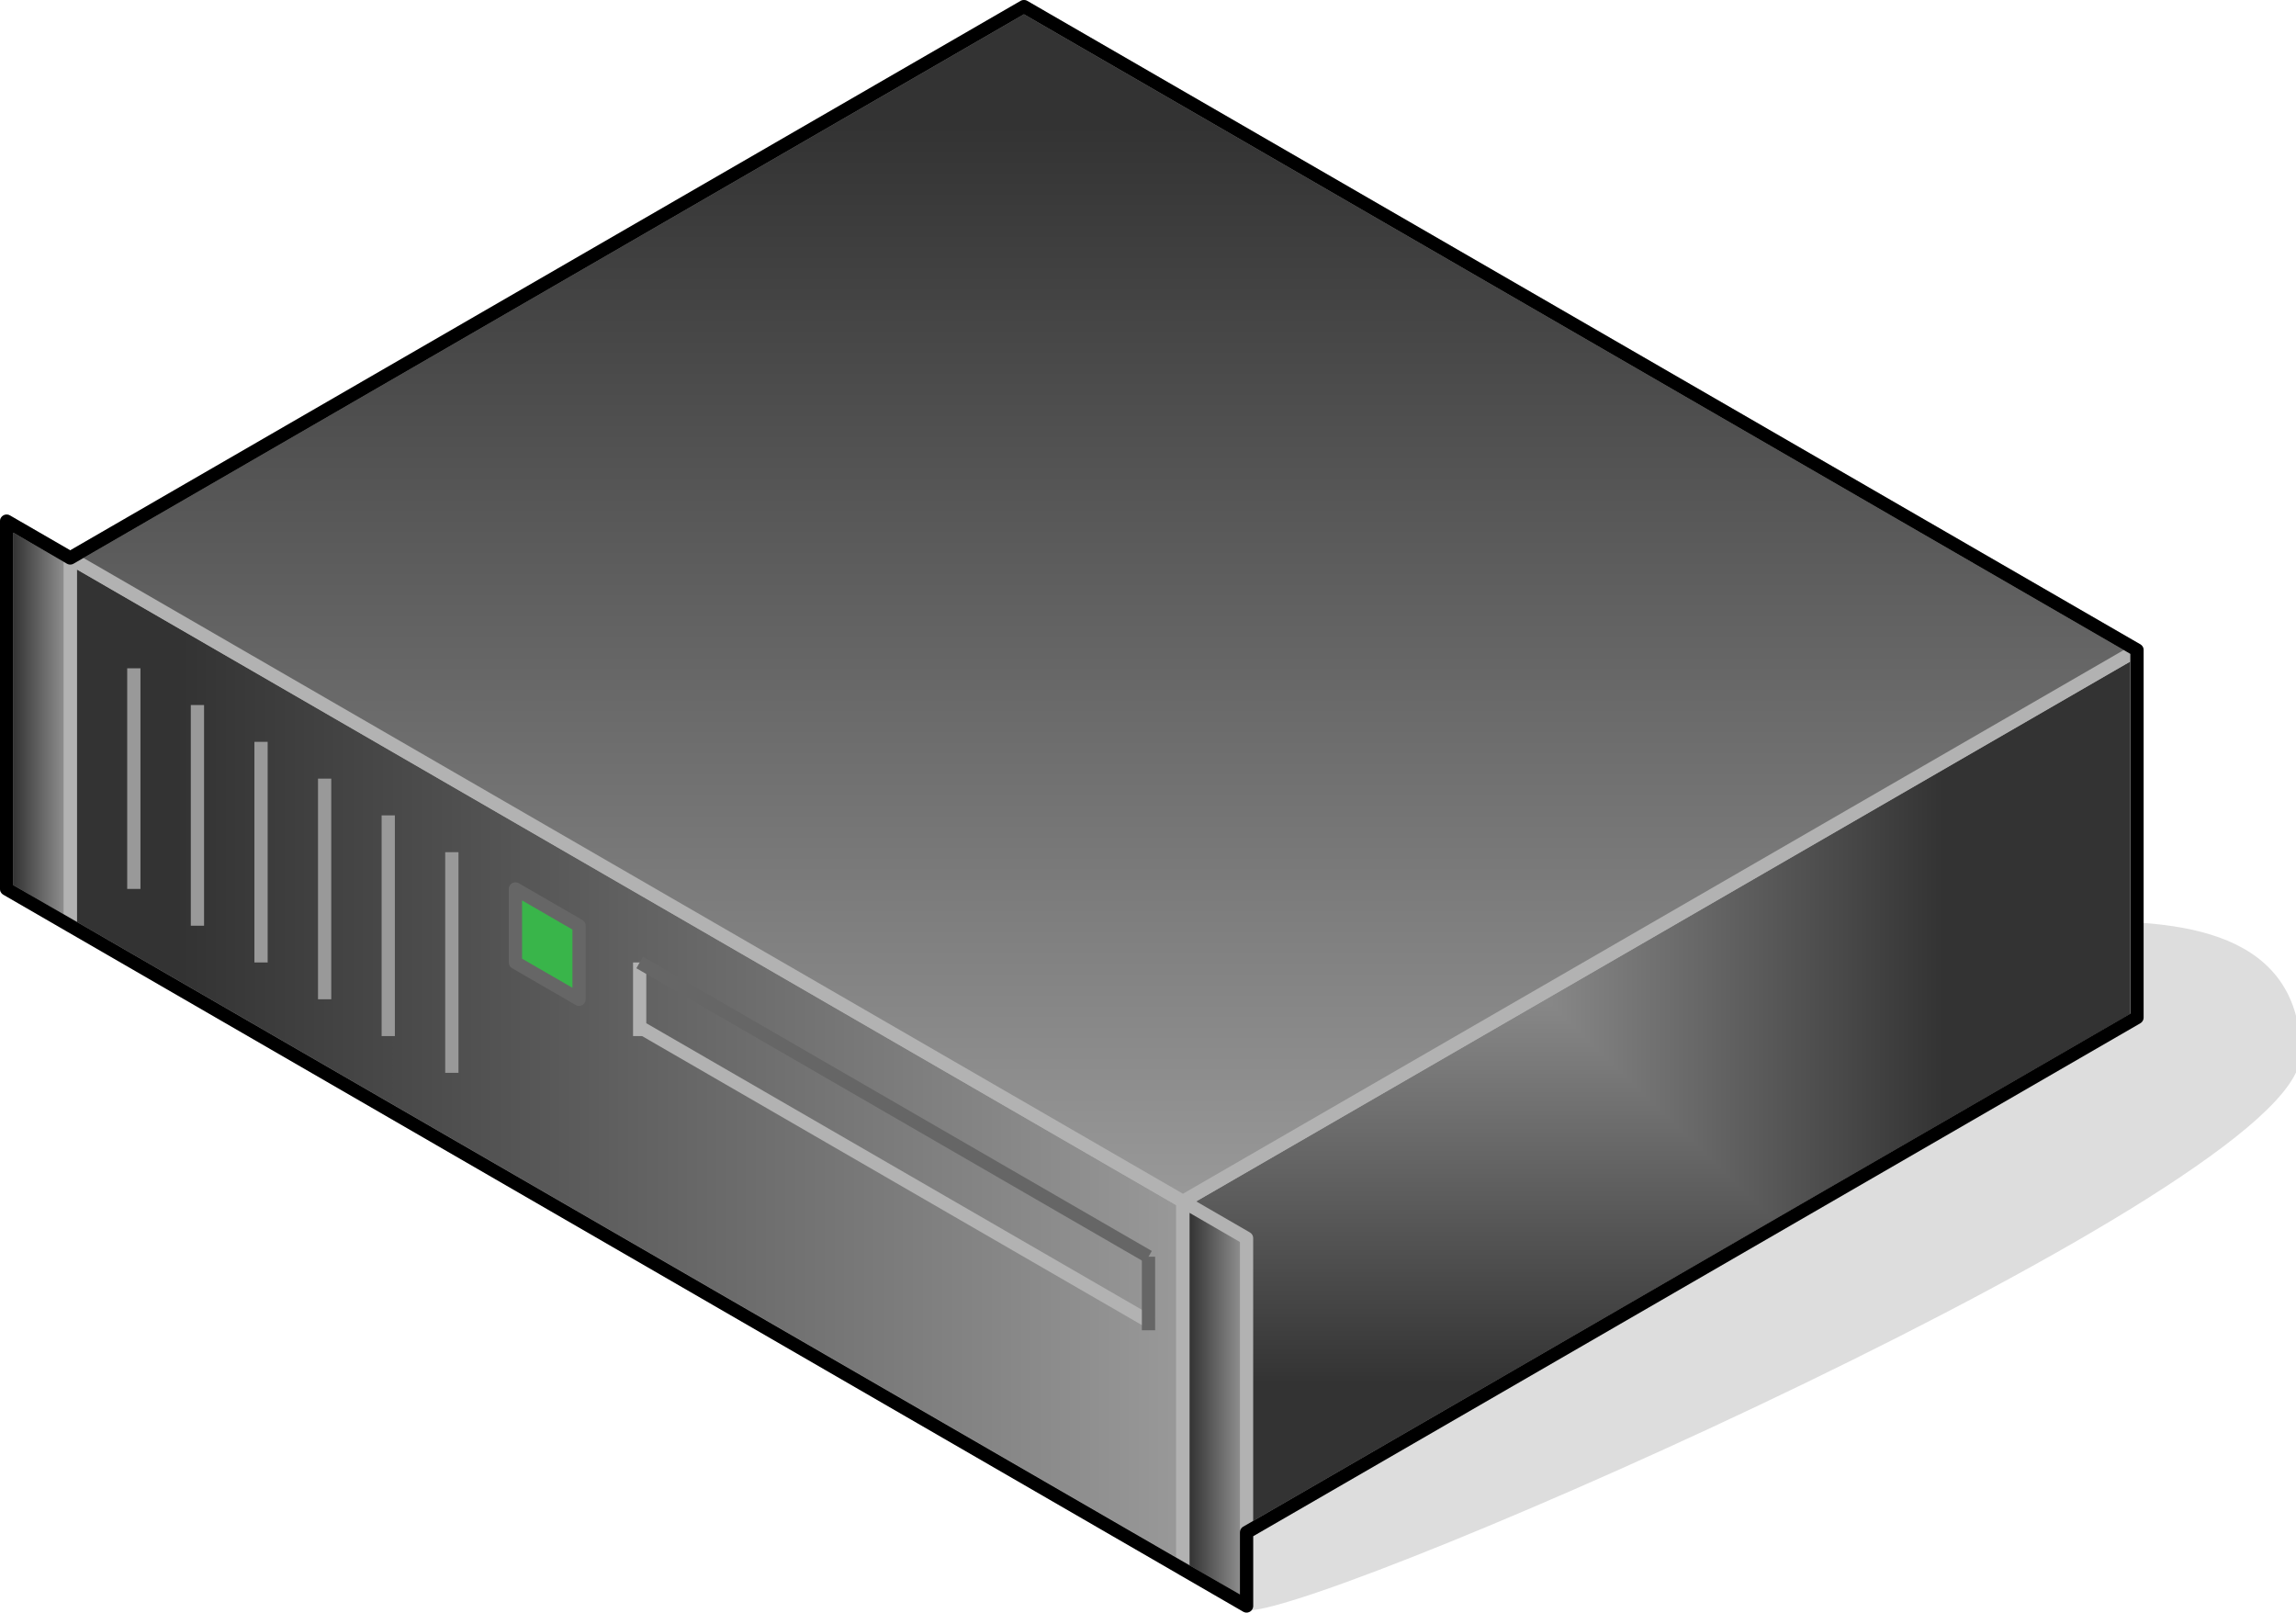 <?xml version="1.0" encoding="UTF-8"?>
<!DOCTYPE svg PUBLIC "-//W3C//DTD SVG 1.1//EN" "http://www.w3.org/Graphics/SVG/1.1/DTD/svg11.dtd">
<svg version="1.2" width="69.31mm" height="48.67mm" viewBox="7805 909 6931 4867" preserveAspectRatio="xMidYMid" fill-rule="evenodd" stroke-width="28.222" stroke-linejoin="round" xmlns="http://www.w3.org/2000/svg" xmlns:ooo="http://xml.openoffice.org/svg/export" xmlns:xlink="http://www.w3.org/1999/xlink" xmlns:presentation="http://sun.com/xmlns/staroffice/presentation" xmlns:smil="http://www.w3.org/2001/SMIL20/" xmlns:anim="urn:oasis:names:tc:opendocument:xmlns:animation:1.0" xml:space="preserve">
 <defs class="ClipPathGroup">
  <clipPath id="presentation_clip_path" clipPathUnits="userSpaceOnUse">
   <rect x="7805" y="909" width="6931" height="4867"/>
  </clipPath>
 </defs>
 <defs class="TextShapeIndex">
  <g ooo:slide="id1" ooo:id-list="id3 id4 id5 id6 id7 id8 id9 id10 id11 id12 id13 id14 id15 id16 id17 id18 id19 id20"/>
 </defs>
 <defs class="EmbeddedBulletChars">
  <g id="bullet-char-template(57356)" transform="scale(0,-0)">
   <path d="M 580,1141 L 1163,571 580,0 -4,571 580,1141 Z"/>
  </g>
  <g id="bullet-char-template(57354)" transform="scale(0,-0)">
   <path d="M 8,1128 L 1137,1128 1137,0 8,0 8,1128 Z"/>
  </g>
  <g id="bullet-char-template(10146)" transform="scale(0,-0)">
   <path d="M 174,0 L 602,739 174,1481 1456,739 174,0 Z M 1358,739 L 309,1346 659,739 1358,739 Z"/>
  </g>
  <g id="bullet-char-template(10132)" transform="scale(0,-0)">
   <path d="M 2015,739 L 1276,0 717,0 1260,543 174,543 174,936 1260,936 717,1481 1274,1481 2015,739 Z"/>
  </g>
  <g id="bullet-char-template(10007)" transform="scale(0,-0)">
   <path d="M 0,-2 C -7,14 -16,27 -25,37 L 356,567 C 262,823 215,952 215,954 215,979 228,992 255,992 264,992 276,990 289,987 310,991 331,999 354,1012 L 381,999 492,748 772,1049 836,1024 860,1049 C 881,1039 901,1025 922,1006 886,937 835,863 770,784 769,783 710,716 594,584 L 774,223 C 774,196 753,168 711,139 L 727,119 C 717,90 699,76 672,76 641,76 570,178 457,381 L 164,-76 C 142,-110 111,-127 72,-127 30,-127 9,-110 8,-76 1,-67 -2,-52 -2,-32 -2,-23 -1,-13 0,-2 Z"/>
  </g>
  <g id="bullet-char-template(10004)" transform="scale(0,-0)">
   <path d="M 285,-33 C 182,-33 111,30 74,156 52,228 41,333 41,471 41,549 55,616 82,672 116,743 169,778 240,778 293,778 328,747 346,684 L 369,508 C 377,444 397,411 428,410 L 1163,1116 C 1174,1127 1196,1133 1229,1133 1271,1133 1292,1118 1292,1087 L 1292,965 C 1292,929 1282,901 1262,881 L 442,47 C 390,-6 338,-33 285,-33 Z"/>
  </g>
  <g id="bullet-char-template(9679)" transform="scale(0,-0)">
   <path d="M 813,0 C 632,0 489,54 383,161 276,268 223,411 223,592 223,773 276,916 383,1023 489,1130 632,1184 813,1184 992,1184 1136,1130 1245,1023 1353,916 1407,772 1407,592 1407,412 1353,268 1245,161 1136,54 992,0 813,0 Z"/>
  </g>
  <g id="bullet-char-template(8226)" transform="scale(0,-0)">
   <path d="M 346,457 C 273,457 209,483 155,535 101,586 74,649 74,723 74,796 101,859 155,911 209,963 273,989 346,989 419,989 480,963 531,910 582,859 608,796 608,723 608,648 583,586 532,535 482,483 420,457 346,457 Z"/>
  </g>
  <g id="bullet-char-template(8211)" transform="scale(0,-0)">
   <path d="M -4,459 L 1135,459 1135,606 -4,606 -4,459 Z"/>
  </g>
 </defs>
 <defs class="TextEmbeddedBitmaps"/>
 <g class="SlideGroup">
  <g>
   <g id="id1" class="Slide" clip-path="url(#presentation_clip_path)">
    <g class="Page">
     <g class="Group">
      <g class="com.sun.star.drawing.ClosedBezierShape">
       <g id="id3">
        <rect class="BoundingBox" stroke="none" fill="none" x="11565" y="3702" width="3173" height="2056"/>
        <path fill="rgb(221,221,221)" stroke="none" d="M 11569,5756 C 11832,5756 14736,4480 14736,4091 14736,3703 14328,3703 14064,3703 14064,3869 11473,4535 11569,5756 Z"/>
        <path fill="none" stroke="rgb(221,221,221)" d="M 11569,5756 C 11832,5756 14736,4480 14736,4091 14736,3703 14328,3703 14064,3703 14064,3869 11473,4535 11569,5756 Z"/>
       </g>
      </g>
      <g class="Group">
       <g class="com.sun.star.drawing.PolyPolygonShape">
        <g id="id4">
         <rect class="BoundingBox" stroke="none" fill="none" x="7997" y="2573" width="3400" height="3092"/>
         <g>
          <defs>
           <linearGradient id="gradient1" x1="8017" y1="4118" x2="11376" y2="4118" gradientUnits="userSpaceOnUse">
            <stop offset="0.1" style="stop-color:rgb(51,51,51)"/>
            <stop offset="1" style="stop-color:rgb(153,153,153)"/>
           </linearGradient>
          </defs>
          <path style="fill:url(#gradient1)" d="M 8017,3703 L 8017,2593 11376,4535 11376,5644 8017,3703 Z"/>
         </g>
         <path fill="none" stroke="rgb(178,178,178)" stroke-width="40" stroke-linejoin="round" d="M 8017,3703 L 8017,2593 11376,4535 11376,5644 8017,3703 Z"/>
        </g>
       </g>
       <g class="com.sun.star.drawing.PolyPolygonShape">
        <g id="id5">
         <rect class="BoundingBox" stroke="none" fill="none" x="11355" y="2850" width="2921" height="2816"/>
         <g>
          <defs>
           <pattern id="pattern1" x="11376" y="2871" width="2880" height="2775" patternUnits="userSpaceOnUse">
            <g transform="translate(-11376,-2871)">
             <path fill="rgb(51,51,51)" stroke="none" d="M 11375,2870 L 14256,2870 14256,5646 11375,5646 11375,2870 Z M 10813,2329 L 13664,2329 13664,5077 10813,5077 10813,2329 Z"/>
             <path fill="rgb(52,52,52)" stroke="none" d="M 10813,2329 L 13664,2329 13664,5077 10813,5077 10813,2329 Z M 10827,2343 L 13650,2343 13650,5063 10827,5063 10827,2343 Z"/>
             <path fill="rgb(53,53,53)" stroke="none" d="M 10827,2343 L 13650,2343 13650,5063 10827,5063 10827,2343 Z M 10841,2356 L 13636,2356 13636,5050 10841,5050 10841,2356 Z"/>
             <path fill="rgb(54,54,54)" stroke="none" d="M 10841,2356 L 13636,2356 13636,5050 10841,5050 10841,2356 Z M 10855,2370 L 13622,2370 13622,5036 10855,5036 10855,2370 Z"/>
             <path fill="rgb(55,55,55)" stroke="none" d="M 10855,2370 L 13622,2370 13622,5036 10855,5036 10855,2370 Z M 10869,2384 L 13608,2384 13608,5022 10869,5022 10869,2384 Z"/>
             <path fill="rgb(56,56,56)" stroke="none" d="M 10869,2384 L 13608,2384 13608,5022 10869,5022 10869,2384 Z M 10883,2397 L 13594,2397 13594,5009 10883,5009 10883,2397 Z"/>
             <path fill="rgb(57,57,57)" stroke="none" d="M 10883,2397 L 13594,2397 13594,5009 10883,5009 10883,2397 Z M 10897,2411 L 13580,2411 13580,4995 10897,4995 10897,2411 Z"/>
             <path fill="rgb(58,58,58)" stroke="none" d="M 10897,2411 L 13580,2411 13580,4995 10897,4995 10897,2411 Z M 10912,2424 L 13565,2424 13565,4982 10912,4982 10912,2424 Z"/>
             <path fill="rgb(59,59,59)" stroke="none" d="M 10912,2424 L 13565,2424 13565,4982 10912,4982 10912,2424 Z M 10926,2438 L 13551,2438 13551,4968 10926,4968 10926,2438 Z"/>
             <path fill="rgb(60,60,60)" stroke="none" d="M 10926,2438 L 13551,2438 13551,4968 10926,4968 10926,2438 Z M 10940,2452 L 13537,2452 13537,4954 10940,4954 10940,2452 Z"/>
             <path fill="rgb(61,61,61)" stroke="none" d="M 10940,2452 L 13537,2452 13537,4954 10940,4954 10940,2452 Z M 10954,2465 L 13523,2465 13523,4941 10954,4941 10954,2465 Z"/>
             <path fill="rgb(62,62,62)" stroke="none" d="M 10954,2465 L 13523,2465 13523,4941 10954,4941 10954,2465 Z M 10968,2479 L 13509,2479 13509,4927 10968,4927 10968,2479 Z"/>
             <path fill="rgb(63,63,63)" stroke="none" d="M 10968,2479 L 13509,2479 13509,4927 10968,4927 10968,2479 Z M 10982,2492 L 13495,2492 13495,4914 10982,4914 10982,2492 Z"/>
             <path fill="rgb(64,64,64)" stroke="none" d="M 10982,2492 L 13495,2492 13495,4914 10982,4914 10982,2492 Z M 10996,2506 L 13481,2506 13481,4900 10996,4900 10996,2506 Z"/>
             <path fill="rgb(65,65,65)" stroke="none" d="M 10996,2506 L 13481,2506 13481,4900 10996,4900 10996,2506 Z M 11010,2520 L 13467,2520 13467,4886 11010,4886 11010,2520 Z"/>
             <path fill="rgb(66,66,66)" stroke="none" d="M 11010,2520 L 13467,2520 13467,4886 11010,4886 11010,2520 Z M 11025,2533 L 13452,2533 13452,4873 11025,4873 11025,2533 Z"/>
             <path fill="rgb(67,67,67)" stroke="none" d="M 11025,2533 L 13452,2533 13452,4873 11025,4873 11025,2533 Z M 11039,2547 L 13438,2547 13438,4859 11039,4859 11039,2547 Z"/>
             <path fill="rgb(68,68,68)" stroke="none" d="M 11039,2547 L 13438,2547 13438,4859 11039,4859 11039,2547 Z M 11053,2561 L 13424,2561 13424,4845 11053,4845 11053,2561 Z"/>
             <path fill="rgb(69,69,69)" stroke="none" d="M 11053,2561 L 13424,2561 13424,4845 11053,4845 11053,2561 Z M 11067,2574 L 13410,2574 13410,4832 11067,4832 11067,2574 Z"/>
             <path fill="rgb(70,70,70)" stroke="none" d="M 11067,2574 L 13410,2574 13410,4832 11067,4832 11067,2574 Z M 11081,2588 L 13396,2588 13396,4818 11081,4818 11081,2588 Z"/>
             <path fill="rgb(71,71,71)" stroke="none" d="M 11081,2588 L 13396,2588 13396,4818 11081,4818 11081,2588 Z M 11095,2601 L 13382,2601 13382,4805 11095,4805 11095,2601 Z"/>
             <path fill="rgb(72,72,72)" stroke="none" d="M 11095,2601 L 13382,2601 13382,4805 11095,4805 11095,2601 Z M 11109,2615 L 13368,2615 13368,4791 11109,4791 11109,2615 Z"/>
             <path fill="rgb(73,73,73)" stroke="none" d="M 11109,2615 L 13368,2615 13368,4791 11109,4791 11109,2615 Z M 11123,2629 L 13354,2629 13354,4777 11123,4777 11123,2629 Z"/>
             <path fill="rgb(74,74,74)" stroke="none" d="M 11123,2629 L 13354,2629 13354,4777 11123,4777 11123,2629 Z M 11138,2642 L 13339,2642 13339,4764 11138,4764 11138,2642 Z"/>
             <path fill="rgb(75,75,75)" stroke="none" d="M 11138,2642 L 13339,2642 13339,4764 11138,4764 11138,2642 Z M 11152,2656 L 13325,2656 13325,4750 11152,4750 11152,2656 Z"/>
             <path fill="rgb(76,76,76)" stroke="none" d="M 11152,2656 L 13325,2656 13325,4750 11152,4750 11152,2656 Z M 11166,2669 L 13311,2669 13311,4737 11166,4737 11166,2669 Z"/>
             <path fill="rgb(77,77,77)" stroke="none" d="M 11166,2669 L 13311,2669 13311,4737 11166,4737 11166,2669 Z M 11180,2683 L 13297,2683 13297,4723 11180,4723 11180,2683 Z"/>
             <path fill="rgb(78,78,78)" stroke="none" d="M 11180,2683 L 13297,2683 13297,4723 11180,4723 11180,2683 Z M 11194,2697 L 13283,2697 13283,4709 11194,4709 11194,2697 Z"/>
             <path fill="rgb(79,79,79)" stroke="none" d="M 11194,2697 L 13283,2697 13283,4709 11194,4709 11194,2697 Z M 11208,2710 L 13269,2710 13269,4696 11208,4696 11208,2710 Z"/>
             <path fill="rgb(80,80,80)" stroke="none" d="M 11208,2710 L 13269,2710 13269,4696 11208,4696 11208,2710 Z M 11222,2724 L 13255,2724 13255,4682 11222,4682 11222,2724 Z"/>
             <path fill="rgb(81,81,81)" stroke="none" d="M 11222,2724 L 13255,2724 13255,4682 11222,4682 11222,2724 Z M 11236,2737 L 13241,2737 13241,4669 11236,4669 11236,2737 Z"/>
             <path fill="rgb(82,82,82)" stroke="none" d="M 11236,2737 L 13241,2737 13241,4669 11236,4669 11236,2737 Z M 11251,2751 L 13226,2751 13226,4655 11251,4655 11251,2751 Z"/>
             <path fill="rgb(83,83,83)" stroke="none" d="M 11251,2751 L 13226,2751 13226,4655 11251,4655 11251,2751 Z M 11265,2765 L 13212,2765 13212,4641 11265,4641 11265,2765 Z"/>
             <path fill="rgb(84,84,84)" stroke="none" d="M 11265,2765 L 13212,2765 13212,4641 11265,4641 11265,2765 Z M 11279,2778 L 13198,2778 13198,4628 11279,4628 11279,2778 Z"/>
             <path fill="rgb(85,85,85)" stroke="none" d="M 11279,2778 L 13198,2778 13198,4628 11279,4628 11279,2778 Z M 11293,2792 L 13184,2792 13184,4614 11293,4614 11293,2792 Z"/>
             <path fill="rgb(86,86,86)" stroke="none" d="M 11293,2792 L 13184,2792 13184,4614 11293,4614 11293,2792 Z M 11307,2806 L 13170,2806 13170,4600 11307,4600 11307,2806 Z"/>
             <path fill="rgb(87,87,87)" stroke="none" d="M 11307,2806 L 13170,2806 13170,4600 11307,4600 11307,2806 Z M 11321,2819 L 13156,2819 13156,4587 11321,4587 11321,2819 Z"/>
             <path fill="rgb(88,88,88)" stroke="none" d="M 11321,2819 L 13156,2819 13156,4587 11321,4587 11321,2819 Z M 11335,2833 L 13142,2833 13142,4573 11335,4573 11335,2833 Z"/>
             <path fill="rgb(89,89,89)" stroke="none" d="M 11335,2833 L 13142,2833 13142,4573 11335,4573 11335,2833 Z M 11349,2846 L 13128,2846 13128,4560 11349,4560 11349,2846 Z"/>
             <path fill="rgb(90,90,90)" stroke="none" d="M 11349,2846 L 13128,2846 13128,4560 11349,4560 11349,2846 Z M 11363,2859 L 13113,2859 13113,4546 11363,4546 11363,2859 Z"/>
             <path fill="rgb(91,91,91)" stroke="none" d="M 11363,2859 L 13113,2859 13113,4546 11363,4546 11363,2859 Z M 11377,2873 L 13099,2873 13099,4532 11377,4532 11377,2873 Z"/>
             <path fill="rgb(92,92,92)" stroke="none" d="M 11377,2873 L 13099,2873 13099,4532 11377,4532 11377,2873 Z M 11391,2886 L 13085,2886 13085,4519 11391,4519 11391,2886 Z"/>
             <path fill="rgb(93,93,93)" stroke="none" d="M 11391,2886 L 13085,2886 13085,4519 11391,4519 11391,2886 Z M 11405,2900 L 13071,2900 13071,4505 11405,4505 11405,2900 Z"/>
             <path fill="rgb(94,94,94)" stroke="none" d="M 11405,2900 L 13071,2900 13071,4505 11405,4505 11405,2900 Z M 11419,2913 L 13057,2913 13057,4492 11419,4492 11419,2913 Z"/>
             <path fill="rgb(95,95,95)" stroke="none" d="M 11419,2913 L 13057,2913 13057,4492 11419,4492 11419,2913 Z M 11433,2927 L 13043,2927 13043,4478 11433,4478 11433,2927 Z"/>
             <path fill="rgb(96,96,96)" stroke="none" d="M 11433,2927 L 13043,2927 13043,4478 11433,4478 11433,2927 Z M 11447,2941 L 13029,2941 13029,4464 11447,4464 11447,2941 Z"/>
             <path fill="rgb(97,97,97)" stroke="none" d="M 11447,2941 L 13029,2941 13029,4464 11447,4464 11447,2941 Z M 11461,2954 L 13015,2954 13015,4451 11461,4451 11461,2954 Z"/>
             <path fill="rgb(98,98,98)" stroke="none" d="M 11461,2954 L 13015,2954 13015,4451 11461,4451 11461,2954 Z M 11476,2968 L 13000,2968 13000,4437 11476,4437 11476,2968 Z"/>
             <path fill="rgb(99,99,99)" stroke="none" d="M 11476,2968 L 13000,2968 13000,4437 11476,4437 11476,2968 Z M 11490,2982 L 12986,2982 12986,4423 11490,4423 11490,2982 Z"/>
             <path fill="rgb(100,100,100)" stroke="none" d="M 11490,2982 L 12986,2982 12986,4423 11490,4423 11490,2982 Z M 11504,2995 L 12972,2995 12972,4410 11504,4410 11504,2995 Z"/>
             <path fill="rgb(101,101,101)" stroke="none" d="M 11504,2995 L 12972,2995 12972,4410 11504,4410 11504,2995 Z M 11518,3009 L 12958,3009 12958,4396 11518,4396 11518,3009 Z"/>
             <path fill="rgb(102,102,102)" stroke="none" d="M 11518,3009 L 12958,3009 12958,4396 11518,4396 11518,3009 Z M 11532,3022 L 12944,3022 12944,4383 11532,4383 11532,3022 Z"/>
             <path fill="rgb(103,103,103)" stroke="none" d="M 11532,3022 L 12944,3022 12944,4383 11532,4383 11532,3022 Z M 11546,3036 L 12930,3036 12930,4369 11546,4369 11546,3036 Z"/>
             <path fill="rgb(104,104,104)" stroke="none" d="M 11546,3036 L 12930,3036 12930,4369 11546,4369 11546,3036 Z M 11560,3050 L 12916,3050 12916,4355 11560,4355 11560,3050 Z"/>
             <path fill="rgb(105,105,105)" stroke="none" d="M 11560,3050 L 12916,3050 12916,4355 11560,4355 11560,3050 Z M 11575,3063 L 12901,3063 12901,4342 11575,4342 11575,3063 Z"/>
             <path fill="rgb(106,106,106)" stroke="none" d="M 11575,3063 L 12901,3063 12901,4342 11575,4342 11575,3063 Z M 11589,3077 L 12887,3077 12887,4328 11589,4328 11589,3077 Z"/>
             <path fill="rgb(107,107,107)" stroke="none" d="M 11589,3077 L 12887,3077 12887,4328 11589,4328 11589,3077 Z M 11603,3090 L 12873,3090 12873,4315 11603,4315 11603,3090 Z"/>
             <path fill="rgb(108,108,108)" stroke="none" d="M 11603,3090 L 12873,3090 12873,4315 11603,4315 11603,3090 Z M 11617,3104 L 12859,3104 12859,4301 11617,4301 11617,3104 Z"/>
             <path fill="rgb(109,109,109)" stroke="none" d="M 11617,3104 L 12859,3104 12859,4301 11617,4301 11617,3104 Z M 11631,3118 L 12845,3118 12845,4287 11631,4287 11631,3118 Z"/>
             <path fill="rgb(110,110,110)" stroke="none" d="M 11631,3118 L 12845,3118 12845,4287 11631,4287 11631,3118 Z M 11645,3131 L 12831,3131 12831,4274 11645,4274 11645,3131 Z"/>
             <path fill="rgb(111,111,111)" stroke="none" d="M 11645,3131 L 12831,3131 12831,4274 11645,4274 11645,3131 Z M 11659,3145 L 12817,3145 12817,4260 11659,4260 11659,3145 Z"/>
             <path fill="rgb(112,112,112)" stroke="none" d="M 11659,3145 L 12817,3145 12817,4260 11659,4260 11659,3145 Z M 11673,3158 L 12803,3158 12803,4247 11673,4247 11673,3158 Z"/>
             <path fill="rgb(113,113,113)" stroke="none" d="M 11673,3158 L 12803,3158 12803,4247 11673,4247 11673,3158 Z M 11688,3172 L 12788,3172 12788,4233 11688,4233 11688,3172 Z"/>
             <path fill="rgb(114,114,114)" stroke="none" d="M 11688,3172 L 12788,3172 12788,4233 11688,4233 11688,3172 Z M 11702,3186 L 12774,3186 12774,4219 11702,4219 11702,3186 Z"/>
             <path fill="rgb(115,115,115)" stroke="none" d="M 11702,3186 L 12774,3186 12774,4219 11702,4219 11702,3186 Z M 11716,3199 L 12760,3199 12760,4206 11716,4206 11716,3199 Z"/>
             <path fill="rgb(116,116,116)" stroke="none" d="M 11716,3199 L 12760,3199 12760,4206 11716,4206 11716,3199 Z M 11730,3213 L 12746,3213 12746,4192 11730,4192 11730,3213 Z"/>
             <path fill="rgb(117,117,117)" stroke="none" d="M 11730,3213 L 12746,3213 12746,4192 11730,4192 11730,3213 Z M 11744,3227 L 12732,3227 12732,4178 11744,4178 11744,3227 Z"/>
             <path fill="rgb(118,118,118)" stroke="none" d="M 11744,3227 L 12732,3227 12732,4178 11744,4178 11744,3227 Z M 11758,3240 L 12718,3240 12718,4165 11758,4165 11758,3240 Z"/>
             <path fill="rgb(119,119,119)" stroke="none" d="M 11758,3240 L 12718,3240 12718,4165 11758,4165 11758,3240 Z M 11772,3254 L 12704,3254 12704,4151 11772,4151 11772,3254 Z"/>
             <path fill="rgb(120,120,120)" stroke="none" d="M 11772,3254 L 12704,3254 12704,4151 11772,4151 11772,3254 Z M 11786,3267 L 12690,3267 12690,4138 11786,4138 11786,3267 Z"/>
             <path fill="rgb(121,121,121)" stroke="none" d="M 11786,3267 L 12690,3267 12690,4138 11786,4138 11786,3267 Z M 11801,3281 L 12675,3281 12675,4124 11801,4124 11801,3281 Z"/>
             <path fill="rgb(122,122,122)" stroke="none" d="M 11801,3281 L 12675,3281 12675,4124 11801,4124 11801,3281 Z M 11815,3295 L 12661,3295 12661,4110 11815,4110 11815,3295 Z"/>
             <path fill="rgb(123,123,123)" stroke="none" d="M 11815,3295 L 12661,3295 12661,4110 11815,4110 11815,3295 Z M 11829,3308 L 12647,3308 12647,4097 11829,4097 11829,3308 Z"/>
             <path fill="rgb(124,124,124)" stroke="none" d="M 11829,3308 L 12647,3308 12647,4097 11829,4097 11829,3308 Z M 11843,3322 L 12633,3322 12633,4083 11843,4083 11843,3322 Z"/>
             <path fill="rgb(125,125,125)" stroke="none" d="M 11843,3322 L 12633,3322 12633,4083 11843,4083 11843,3322 Z M 11857,3335 L 12619,3335 12619,4070 11857,4070 11857,3335 Z"/>
             <path fill="rgb(126,126,126)" stroke="none" d="M 11857,3335 L 12619,3335 12619,4070 11857,4070 11857,3335 Z M 11871,3349 L 12605,3349 12605,4056 11871,4056 11871,3349 Z"/>
             <path fill="rgb(127,127,127)" stroke="none" d="M 11871,3349 L 12605,3349 12605,4056 11871,4056 11871,3349 Z M 11885,3363 L 12591,3363 12591,4042 11885,4042 11885,3363 Z"/>
             <path fill="rgb(128,128,128)" stroke="none" d="M 11885,3363 L 12591,3363 12591,4042 11885,4042 11885,3363 Z M 11899,3376 L 12577,3376 12577,4029 11899,4029 11899,3376 Z"/>
             <path fill="rgb(129,129,129)" stroke="none" d="M 11899,3376 L 12577,3376 12577,4029 11899,4029 11899,3376 Z M 11914,3390 L 12562,3390 12562,4015 11914,4015 11914,3390 Z"/>
             <path fill="rgb(130,130,130)" stroke="none" d="M 11914,3390 L 12562,3390 12562,4015 11914,4015 11914,3390 Z M 11928,3404 L 12548,3404 12548,4001 11928,4001 11928,3404 Z"/>
             <path fill="rgb(131,131,131)" stroke="none" d="M 11928,3404 L 12548,3404 12548,4001 11928,4001 11928,3404 Z M 11942,3417 L 12534,3417 12534,3988 11942,3988 11942,3417 Z"/>
             <path fill="rgb(132,132,132)" stroke="none" d="M 11942,3417 L 12534,3417 12534,3988 11942,3988 11942,3417 Z M 11956,3431 L 12520,3431 12520,3974 11956,3974 11956,3431 Z"/>
             <path fill="rgb(133,133,133)" stroke="none" d="M 11956,3431 L 12520,3431 12520,3974 11956,3974 11956,3431 Z M 11970,3444 L 12506,3444 12506,3961 11970,3961 11970,3444 Z"/>
             <path fill="rgb(134,134,134)" stroke="none" d="M 11970,3444 L 12506,3444 12506,3961 11970,3961 11970,3444 Z M 11984,3458 L 12492,3458 12492,3947 11984,3947 11984,3458 Z"/>
             <path fill="rgb(135,135,135)" stroke="none" d="M 11984,3458 L 12492,3458 12492,3947 11984,3947 11984,3458 Z M 11998,3472 L 12478,3472 12478,3933 11998,3933 11998,3472 Z"/>
             <path fill="rgb(136,136,136)" stroke="none" d="M 11998,3472 L 12478,3472 12478,3933 11998,3933 11998,3472 Z M 12012,3485 L 12464,3485 12464,3920 12012,3920 12012,3485 Z"/>
             <path fill="rgb(137,137,137)" stroke="none" d="M 12012,3485 L 12464,3485 12464,3920 12012,3920 12012,3485 Z M 12027,3499 L 12449,3499 12449,3906 12027,3906 12027,3499 Z"/>
             <path fill="rgb(138,138,138)" stroke="none" d="M 12027,3499 L 12449,3499 12449,3906 12027,3906 12027,3499 Z M 12041,3512 L 12435,3512 12435,3893 12041,3893 12041,3512 Z"/>
             <path fill="rgb(139,139,139)" stroke="none" d="M 12041,3512 L 12435,3512 12435,3893 12041,3893 12041,3512 Z M 12055,3526 L 12421,3526 12421,3879 12055,3879 12055,3526 Z"/>
             <path fill="rgb(140,140,140)" stroke="none" d="M 12055,3526 L 12421,3526 12421,3879 12055,3879 12055,3526 Z M 12069,3540 L 12407,3540 12407,3865 12069,3865 12069,3540 Z"/>
             <path fill="rgb(141,141,141)" stroke="none" d="M 12069,3540 L 12407,3540 12407,3865 12069,3865 12069,3540 Z M 12083,3553 L 12393,3553 12393,3852 12083,3852 12083,3553 Z"/>
             <path fill="rgb(142,142,142)" stroke="none" d="M 12083,3553 L 12393,3553 12393,3852 12083,3852 12083,3553 Z M 12097,3567 L 12379,3567 12379,3838 12097,3838 12097,3567 Z"/>
             <path fill="rgb(143,143,143)" stroke="none" d="M 12097,3567 L 12379,3567 12379,3838 12097,3838 12097,3567 Z M 12111,3580 L 12365,3580 12365,3825 12111,3825 12111,3580 Z"/>
             <path fill="rgb(144,144,144)" stroke="none" d="M 12111,3580 L 12365,3580 12365,3825 12111,3825 12111,3580 Z M 12125,3594 L 12351,3594 12351,3811 12125,3811 12125,3594 Z"/>
             <path fill="rgb(145,145,145)" stroke="none" d="M 12125,3594 L 12351,3594 12351,3811 12125,3811 12125,3594 Z M 12140,3608 L 12336,3608 12336,3797 12140,3797 12140,3608 Z"/>
             <path fill="rgb(146,146,146)" stroke="none" d="M 12140,3608 L 12336,3608 12336,3797 12140,3797 12140,3608 Z M 12154,3621 L 12322,3621 12322,3784 12154,3784 12154,3621 Z"/>
             <path fill="rgb(147,147,147)" stroke="none" d="M 12154,3621 L 12322,3621 12322,3784 12154,3784 12154,3621 Z M 12168,3635 L 12308,3635 12308,3770 12168,3770 12168,3635 Z"/>
             <path fill="rgb(148,148,148)" stroke="none" d="M 12168,3635 L 12308,3635 12308,3770 12168,3770 12168,3635 Z M 12182,3649 L 12294,3649 12294,3756 12182,3756 12182,3649 Z"/>
             <path fill="rgb(149,149,149)" stroke="none" d="M 12182,3649 L 12294,3649 12294,3756 12182,3756 12182,3649 Z M 12196,3662 L 12280,3662 12280,3743 12196,3743 12196,3662 Z"/>
             <path fill="rgb(150,150,150)" stroke="none" d="M 12196,3662 L 12280,3662 12280,3743 12196,3743 12196,3662 Z M 12210,3676 L 12266,3676 12266,3729 12210,3729 12210,3676 Z"/>
             <path fill="rgb(151,151,151)" stroke="none" d="M 12210,3676 L 12266,3676 12266,3729 12210,3729 12210,3676 Z M 12224,3689 L 12252,3689 12252,3716 12224,3716 12224,3689 Z"/>
             <path fill="rgb(153,153,153)" stroke="none" d="M 12224,3689 L 12252,3689 12252,3716 12224,3716 12224,3689 Z"/>
            </g>
           </pattern>
          </defs>
          <path style="fill:url(#pattern1)" d="M 11376,5645 L 11376,4535 14255,2871 14255,3981 11376,5645 Z"/>
         </g>
         <path fill="none" stroke="rgb(178,178,178)" stroke-width="40" stroke-linejoin="round" d="M 11376,5645 L 11376,4535 14255,2871 14255,3981 11376,5645 Z"/>
        </g>
       </g>
       <g class="com.sun.star.drawing.PolyPolygonShape">
        <g id="id6">
         <rect class="BoundingBox" stroke="none" fill="none" x="7997" y="909" width="6280" height="3648"/>
         <g>
          <defs>
           <linearGradient id="gradient2" x1="11136" y1="929" x2="11136" y2="4535" gradientUnits="userSpaceOnUse">
            <stop offset="0.1" style="stop-color:rgb(51,51,51)"/>
            <stop offset="1" style="stop-color:rgb(153,153,153)"/>
           </linearGradient>
          </defs>
          <path style="fill:url(#gradient2)" d="M 11376,4535 L 8017,2593 10896,929 14256,2871 11376,4535 Z"/>
         </g>
         <path fill="none" stroke="rgb(178,178,178)" stroke-width="40" stroke-linejoin="round" d="M 11376,4535 L 8017,2593 10896,929 14256,2871 11376,4535 Z"/>
        </g>
       </g>
       <g class="com.sun.star.drawing.LineShape">
        <g id="id7">
         <rect class="BoundingBox" stroke="none" fill="none" x="9149" y="3461" width="41" height="707"/>
         <path fill="none" stroke="rgb(153,153,153)" stroke-width="40" stroke-linejoin="round" d="M 9169,3481 L 9169,4147"/>
        </g>
       </g>
       <g class="com.sun.star.drawing.LineShape">
        <g id="id8">
         <rect class="BoundingBox" stroke="none" fill="none" x="9725" y="3994" width="1577" height="929"/>
         <path fill="none" stroke="rgb(178,178,178)" stroke-width="40" stroke-linejoin="round" d="M 11281,4902 L 9745,4014"/>
        </g>
       </g>
       <g class="com.sun.star.drawing.LineShape">
        <g id="id9">
         <rect class="BoundingBox" stroke="none" fill="none" x="9716" y="3794" width="41" height="263"/>
         <path fill="none" stroke="rgb(178,178,178)" stroke-width="40" stroke-linejoin="round" d="M 9736,3814 L 9736,4036"/>
        </g>
       </g>
       <g class="com.sun.star.drawing.LineShape">
        <g id="id10">
         <rect class="BoundingBox" stroke="none" fill="none" x="11252" y="4682" width="41" height="263"/>
         <path fill="none" stroke="rgb(102,102,102)" stroke-width="40" stroke-linejoin="round" d="M 11272,4702 L 11272,4924"/>
        </g>
       </g>
       <g class="com.sun.star.drawing.LineShape">
        <g id="id11">
         <rect class="BoundingBox" stroke="none" fill="none" x="9716" y="3794" width="1577" height="929"/>
         <path fill="none" stroke="rgb(102,102,102)" stroke-width="40" stroke-linejoin="round" d="M 11272,4702 L 9736,3814"/>
        </g>
       </g>
       <g class="com.sun.star.drawing.PolyPolygonShape">
        <g id="id12">
         <rect class="BoundingBox" stroke="none" fill="none" x="9340" y="3572" width="234" height="374"/>
         <path fill="rgb(57,181,74)" stroke="none" d="M 9361,3814 L 9361,3592 9553,3703 9553,3925 9361,3814 Z"/>
         <path fill="none" stroke="rgb(102,102,102)" stroke-width="40" stroke-linejoin="round" d="M 9361,3814 L 9361,3592 9553,3703 9553,3925 9361,3814 Z"/>
        </g>
       </g>
       <g class="com.sun.star.drawing.LineShape">
        <g id="id13">
         <rect class="BoundingBox" stroke="none" fill="none" x="8957" y="3350" width="41" height="707"/>
         <path fill="none" stroke="rgb(153,153,153)" stroke-width="40" stroke-linejoin="round" d="M 8977,3370 L 8977,4036"/>
        </g>
       </g>
       <g class="com.sun.star.drawing.LineShape">
        <g id="id14">
         <rect class="BoundingBox" stroke="none" fill="none" x="8765" y="3239" width="41" height="707"/>
         <path fill="none" stroke="rgb(153,153,153)" stroke-width="40" stroke-linejoin="round" d="M 8785,3259 L 8785,3925"/>
        </g>
       </g>
       <g class="com.sun.star.drawing.LineShape">
        <g id="id15">
         <rect class="BoundingBox" stroke="none" fill="none" x="8573" y="3128" width="41" height="707"/>
         <path fill="none" stroke="rgb(153,153,153)" stroke-width="40" stroke-linejoin="round" d="M 8593,3148 L 8593,3814"/>
        </g>
       </g>
       <g class="com.sun.star.drawing.LineShape">
        <g id="id16">
         <rect class="BoundingBox" stroke="none" fill="none" x="8381" y="3017" width="41" height="707"/>
         <path fill="none" stroke="rgb(153,153,153)" stroke-width="40" stroke-linejoin="round" d="M 8401,3037 L 8401,3703"/>
        </g>
       </g>
       <g class="com.sun.star.drawing.LineShape">
        <g id="id17">
         <rect class="BoundingBox" stroke="none" fill="none" x="8189" y="2906" width="41" height="707"/>
         <path fill="none" stroke="rgb(153,153,153)" stroke-width="40" stroke-linejoin="round" d="M 8209,2926 L 8209,3592"/>
        </g>
       </g>
       <g class="com.sun.star.drawing.PolyPolygonShape">
        <g id="id18">
         <rect class="BoundingBox" stroke="none" fill="none" x="7804" y="2462" width="234" height="1263"/>
         <g>
          <defs>
           <linearGradient id="gradient3" x1="7825" y1="3092" x2="8018" y2="3092" gradientUnits="userSpaceOnUse">
            <stop offset="0.1" style="stop-color:rgb(51,51,51)"/>
            <stop offset="1" style="stop-color:rgb(153,153,153)"/>
           </linearGradient>
          </defs>
          <path style="fill:url(#gradient3)" d="M 7825,3592 L 7825,2482 8017,2593 8017,3703 7825,3592 Z"/>
         </g>
         <path fill="none" stroke="rgb(178,178,178)" stroke-width="40" stroke-linejoin="round" d="M 7825,3592 L 7825,2482 8017,2593 8017,3703 7825,3592 Z"/>
        </g>
       </g>
       <g class="com.sun.star.drawing.PolyPolygonShape">
        <g id="id19">
         <rect class="BoundingBox" stroke="none" fill="none" x="11356" y="4515" width="233" height="1262"/>
         <g>
          <defs>
           <linearGradient id="gradient4" x1="11376" y1="5145" x2="11569" y2="5145" gradientUnits="userSpaceOnUse">
            <stop offset="0.1" style="stop-color:rgb(51,51,51)"/>
            <stop offset="1" style="stop-color:rgb(153,153,153)"/>
           </linearGradient>
          </defs>
          <path style="fill:url(#gradient4)" d="M 11376,5645 L 11376,4535 11568,4646 11568,5756 11376,5645 Z"/>
         </g>
         <path fill="none" stroke="rgb(178,178,178)" stroke-width="40" stroke-linejoin="round" d="M 11376,5645 L 11376,4535 11568,4646 11568,5756 11376,5645 Z"/>
        </g>
       </g>
       <g class="com.sun.star.drawing.PolyPolygonShape">
        <g id="id20">
         <rect class="BoundingBox" stroke="none" fill="none" x="7804" y="909" width="6473" height="4868"/>
         <path fill="none" stroke="rgb(0,0,0)" stroke-width="40" stroke-linejoin="round" d="M 7825,3592 L 7825,2482 8017,2593 10896,929 14256,2871 14256,3980 11568,5534 11568,5756 7825,3592 Z"/>
        </g>
       </g>
      </g>
     </g>
    </g>
   </g>
  </g>
 </g>
</svg>